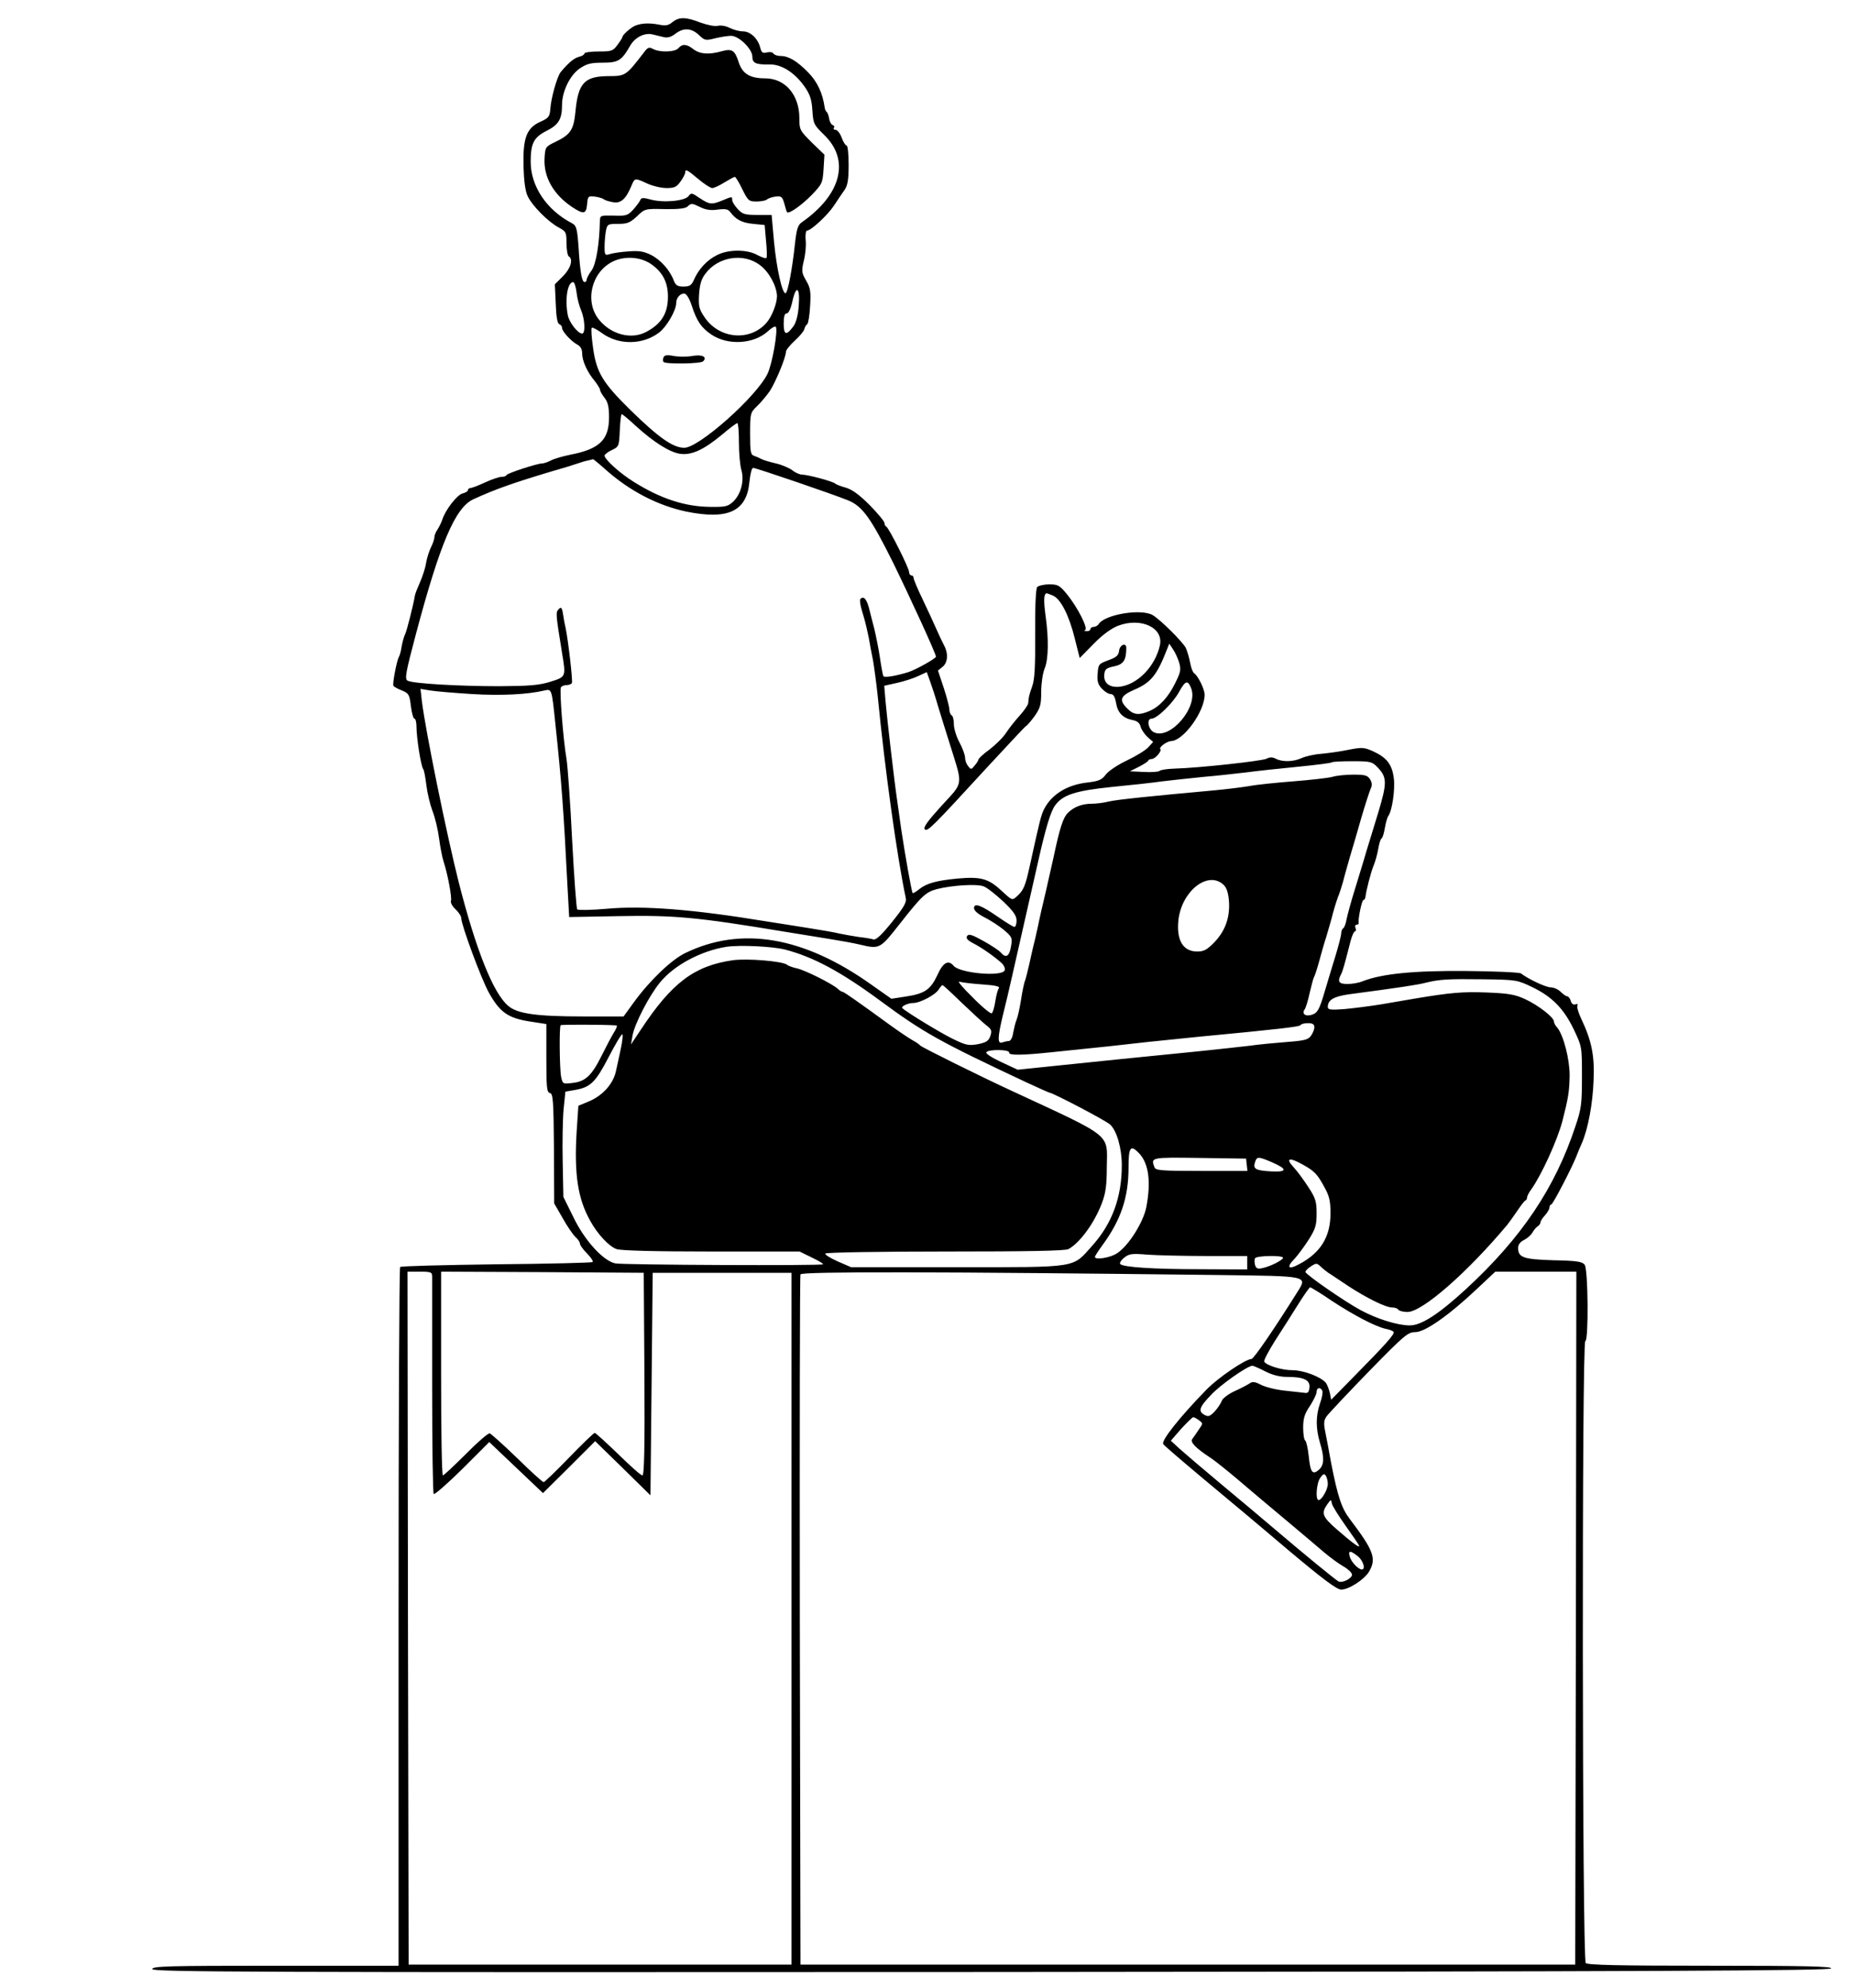 <?xml version="1.0" standalone="no"?>
<!DOCTYPE svg PUBLIC "-//W3C//DTD SVG 20010904//EN"
 "http://www.w3.org/TR/2001/REC-SVG-20010904/DTD/svg10.dtd">
<svg version="1.0" xmlns="http://www.w3.org/2000/svg"
 width="828pt" height="888pt" viewBox="0 0 828 888"
 preserveAspectRatio="xMidYMid meet">

<g transform="translate(0,888) scale(0.1,-0.1)"
fill="#000000" stroke="none">
<path d="M3003 8781 c-18 -15 -31 -17 -60 -11 -42 8 -78 7 -107 -5 -20 -9 -56
-41 -56 -50 0 -3 -10 -19 -22 -35 -20 -28 -27 -30 -85 -30 -35 0 -63 -4 -63
-9 0 -5 -11 -12 -25 -15 -22 -6 -47 -27 -81 -68 -16 -20 -43 -116 -46 -163 -3
-36 -7 -42 -45 -59 -62 -28 -78 -73 -75 -200 2 -65 8 -111 19 -133 19 -41 91
-114 138 -139 33 -18 35 -21 35 -71 0 -28 5 -55 10 -58 21 -13 9 -54 -26 -89
l-36 -36 4 -87 c2 -57 7 -88 16 -91 6 -2 12 -9 12 -16 0 -16 40 -60 68 -75 15
-8 22 -21 22 -40 0 -33 23 -84 57 -124 12 -16 23 -33 23 -39 0 -5 9 -21 20
-35 15 -19 20 -41 20 -87 0 -101 -43 -142 -173 -167 -34 -7 -73 -18 -87 -26
-14 -7 -31 -13 -39 -13 -22 0 -156 -44 -159 -52 -2 -5 -12 -8 -23 -8 -10 0
-43 -11 -73 -25 -30 -14 -60 -25 -65 -25 -6 0 -11 -4 -11 -9 0 -5 -11 -12 -24
-15 -25 -6 -78 -75 -91 -118 -4 -12 -14 -32 -21 -43 -8 -11 -14 -26 -14 -35 0
-8 -7 -28 -15 -44 -8 -16 -18 -47 -22 -70 -3 -22 -16 -61 -27 -86 -11 -25 -22
-52 -23 -60 -6 -38 -36 -157 -43 -171 -5 -9 -12 -34 -16 -55 -3 -22 -9 -43
-13 -49 -9 -16 -29 -119 -24 -128 2 -4 19 -14 38 -21 31 -13 34 -19 40 -70 4
-31 11 -56 16 -56 5 0 9 -16 9 -36 0 -48 20 -177 30 -189 4 -5 10 -37 14 -71
4 -34 16 -85 27 -115 12 -30 25 -85 30 -124 5 -38 14 -85 20 -103 19 -58 38
-162 33 -176 -3 -7 6 -24 20 -37 14 -13 26 -31 26 -40 0 -30 89 -271 123 -332
48 -87 85 -114 180 -129 l77 -12 0 -152 c0 -132 2 -153 16 -156 14 -3 16 -32
18 -248 l1 -245 38 -66 c20 -36 46 -74 57 -84 11 -10 20 -23 20 -30 0 -6 14
-26 31 -43 18 -18 29 -35 26 -39 -4 -3 -197 -8 -429 -10 -233 -3 -426 -8 -431
-12 -4 -4 -7 -708 -7 -1564 l0 -1557 -550 0 c-482 0 -550 -2 -550 -15 0 -13
420 -15 3747 -13 2986 2 3747 6 3751 16 3 9 -110 12 -540 12 -410 0 -547 3
-556 12 -16 16 -18 2778 -2 2778 15 0 13 321 -3 341 -10 14 -36 18 -138 20
-135 4 -159 12 -159 55 0 15 9 27 27 36 14 7 31 22 37 33 6 11 17 24 24 28 6
4 12 12 12 18 0 5 9 19 20 31 11 12 20 28 20 35 0 7 4 13 8 13 7 0 92 164 112
215 4 11 15 38 25 60 27 63 48 172 52 280 5 109 -9 177 -54 272 -14 29 -22 57
-18 62 3 6 0 8 -9 5 -9 -3 -17 2 -21 15 -3 12 -11 21 -16 21 -5 0 -18 9 -29
20 -11 11 -31 20 -45 20 -21 0 -100 37 -132 62 -6 5 -117 10 -245 11 -235 2
-376 -12 -463 -46 -16 -7 -47 -12 -67 -12 -39 0 -46 10 -29 43 8 16 13 33 43
150 6 23 15 42 19 42 5 0 6 7 3 15 -4 8 -1 15 5 15 6 0 10 3 9 8 -4 15 14 102
21 102 4 0 8 6 9 13 3 29 25 114 37 142 7 17 16 49 20 72 4 24 10 45 15 48 5
3 11 24 15 48 4 23 11 47 15 52 17 23 31 116 25 168 -8 63 -31 93 -94 122 -39
17 -48 18 -109 6 -37 -8 -92 -15 -122 -18 -30 -2 -69 -11 -87 -19 -37 -17 -86
-18 -115 -3 -15 8 -27 8 -42 0 -21 -10 -300 -41 -411 -44 -33 -1 -63 -6 -66
-10 -3 -4 -34 -7 -69 -5 l-64 3 40 20 c21 11 41 23 42 28 2 4 9 7 16 7 15 0
46 36 38 44 -8 8 29 35 48 36 55 1 150 132 150 207 0 24 -29 84 -47 96 -6 4
-14 25 -18 48 -4 22 -13 51 -19 65 -15 28 -111 124 -147 146 -50 31 -214 4
-242 -39 -4 -7 -15 -13 -22 -13 -8 0 -15 -4 -15 -10 0 -5 -8 -10 -17 -9 -10 0
-13 3 -7 5 15 6 -33 101 -81 160 -33 40 -41 44 -79 44 -24 0 -48 -6 -54 -12
-6 -8 -10 -88 -9 -208 1 -145 -2 -205 -13 -235 -14 -40 -16 -47 -18 -76 -1 -8
-18 -33 -38 -55 -19 -21 -47 -56 -60 -76 -13 -21 -47 -54 -74 -75 -28 -20 -50
-41 -50 -45 0 -4 -8 -17 -17 -27 -15 -19 -17 -19 -29 -3 -8 9 -14 26 -14 38 0
12 -11 42 -25 68 -14 26 -25 62 -25 81 0 19 -4 37 -10 40 -5 3 -10 15 -10 25
0 11 -11 54 -25 97 l-26 78 21 17 c23 19 26 59 6 96 -8 15 -23 47 -34 72 -11
25 -38 84 -61 132 -23 47 -41 91 -41 97 0 6 -4 11 -10 11 -5 0 -10 7 -10 15 0
18 -91 199 -102 203 -4 2 -8 9 -8 16 0 7 -29 42 -65 79 -47 47 -78 70 -108 79
-23 6 -44 15 -47 18 -7 9 -122 40 -147 40 -11 0 -32 9 -45 20 -14 10 -46 24
-72 30 -26 6 -54 14 -64 19 -9 5 -25 12 -34 15 -16 5 -18 19 -18 99 0 91 1 94
31 123 17 16 43 47 58 69 26 41 71 149 71 174 0 7 18 30 40 50 22 20 41 43 42
51 2 8 7 18 13 22 5 4 11 41 13 82 4 64 1 81 -18 113 -20 35 -21 42 -10 89 7
28 11 69 8 92 -2 23 1 42 6 42 18 0 92 69 120 111 16 24 37 56 48 71 14 21 18
46 18 113 0 47 -4 85 -9 85 -5 0 -15 16 -22 35 -7 19 -19 35 -27 35 -7 0 -11
4 -8 9 4 5 1 11 -6 13 -6 2 -13 15 -15 28 -2 13 -7 27 -11 30 -4 3 -8 12 -9
20 -9 64 -33 115 -73 156 -51 52 -88 74 -124 74 -14 0 -28 5 -32 11 -3 6 -16
8 -29 5 -19 -5 -24 -1 -30 22 -10 40 -44 72 -77 72 -16 0 -42 7 -58 15 -17 9
-40 13 -53 10 -13 -4 -47 3 -78 14 -66 26 -97 26 -126 2z m118 -57 c26 -25 30
-26 73 -15 25 6 57 11 71 11 35 0 95 -59 95 -93 0 -29 15 -36 78 -35 53 1 112
-37 156 -100 23 -33 31 -56 34 -104 4 -60 6 -65 52 -110 117 -112 78 -267 -98
-390 -19 -13 -24 -29 -32 -99 -11 -106 -32 -219 -42 -219 -15 0 -40 112 -51
228 l-11 122 -64 0 c-55 0 -66 3 -87 26 -14 15 -25 33 -25 40 0 17 0 17 -43
-1 -49 -20 -58 -19 -102 10 -35 24 -38 25 -50 9 -16 -22 -114 -31 -170 -15
-29 8 -41 8 -44 0 -2 -6 -16 -26 -31 -43 -26 -29 -33 -31 -89 -29 -60 1 -61 1
-62 -25 -2 -102 -17 -192 -37 -220 -12 -16 -22 -35 -22 -41 0 -6 -4 -11 -9
-11 -12 0 -20 41 -27 153 -6 86 -10 99 -28 109 -114 59 -186 165 -186 276 0
82 14 109 72 138 53 27 68 52 68 115 0 60 35 133 79 163 31 21 49 26 102 26
71 0 85 9 124 77 22 37 64 58 100 49 14 -3 36 -9 50 -12 16 -4 33 1 51 15 36
28 72 26 105 -5z m8 -770 c23 -11 46 -15 77 -10 34 4 46 2 56 -12 25 -33 51
-47 102 -52 l51 -5 6 -70 c4 -38 5 -73 2 -77 -2 -4 -19 2 -39 12 -46 27 -132
27 -183 0 -43 -21 -82 -63 -102 -110 -11 -25 -20 -30 -47 -30 -26 0 -34 5 -43
27 -17 46 -58 92 -101 114 -32 16 -53 20 -102 16 -33 -2 -71 -8 -83 -12 -21
-7 -23 -4 -23 33 0 22 3 54 6 71 6 30 9 31 55 31 40 0 53 5 84 34 35 34 36 34
125 32 60 -1 93 3 101 12 16 15 19 15 58 -4z m-215 -258 c48 -36 69 -80 69
-141 0 -76 -30 -123 -100 -159 -65 -33 -153 -10 -206 54 -67 79 -38 212 58
261 56 28 131 22 179 -15z m481 -1 c40 -30 74 -93 75 -138 0 -33 -24 -94 -48
-120 -75 -84 -212 -70 -276 27 -24 35 -27 49 -24 101 3 44 10 69 28 92 56 77
172 95 245 38z m-820 -122 c3 -27 13 -63 21 -81 16 -38 19 -102 4 -102 -19 0
-57 49 -64 81 -14 71 -2 149 24 149 5 0 12 -21 15 -47z m992 -61 c-3 -41 -12
-74 -24 -90 -31 -42 -43 -39 -43 12 0 32 4 46 13 46 9 0 19 22 26 55 17 76 35
61 28 -23z m-477 1 c22 -68 43 -98 88 -128 74 -49 188 -42 251 15 17 16 33 25
36 20 10 -17 -16 -165 -37 -209 -49 -102 -306 -331 -372 -331 -50 0 -113 44
-240 168 -124 122 -152 168 -167 276 -7 47 -10 89 -6 92 3 3 24 -8 47 -25 74
-53 181 -52 254 4 34 26 76 99 76 132 0 24 20 45 39 41 8 -2 22 -26 31 -55z
m-251 -535 c80 -73 153 -119 199 -125 51 -7 105 18 187 86 33 28 63 51 68 51
4 0 7 -39 7 -86 0 -48 5 -103 11 -123 14 -48 -2 -109 -37 -142 -23 -21 -34
-24 -102 -23 -112 1 -221 36 -342 112 -60 37 -130 100 -130 117 0 5 15 17 33
25 31 15 32 17 35 88 2 39 5 72 9 72 3 0 31 -23 62 -52z m-136 -194 c107 -96
234 -162 362 -189 187 -38 270 1 282 133 4 37 10 62 17 62 13 0 358 -118 424
-145 64 -26 102 -80 201 -279 80 -164 191 -406 191 -419 0 -8 -89 -58 -123
-69 -55 -17 -107 -26 -112 -18 -2 4 -9 40 -15 81 -6 41 -18 99 -25 129 -8 30
-19 74 -25 98 -7 25 -17 42 -25 42 -19 0 -19 -14 1 -80 9 -29 19 -74 24 -99 4
-25 13 -71 19 -101 5 -30 15 -102 21 -160 32 -329 87 -721 125 -900 5 -20 -8
-42 -61 -108 -46 -57 -71 -81 -83 -78 -9 3 -38 8 -66 11 -27 4 -66 11 -85 15
-19 5 -82 16 -140 25 -58 9 -143 23 -190 30 -322 53 -545 71 -710 56 -68 -6
-128 -7 -132 -3 -4 4 -14 144 -23 312 -8 168 -20 330 -25 360 -15 87 -32 308
-25 320 3 5 15 10 25 10 10 0 21 4 24 9 5 8 -17 195 -28 246 -3 11 -8 38 -11
59 -5 33 -9 37 -20 25 -14 -14 -13 -21 15 -195 18 -108 18 -107 -52 -129 -51
-16 -94 -19 -228 -20 -182 0 -390 12 -410 25 -13 8 -9 33 38 210 107 402 175
563 256 600 100 46 181 74 351 125 50 14 101 30 115 35 14 5 34 11 45 13 11 3
22 5 24 6 1 0 26 -20 54 -45z m2001 -565 c34 -16 71 -89 96 -191 l22 -87 62
63 c40 41 79 69 109 81 103 39 205 -9 187 -88 -21 -93 -98 -173 -177 -184 -48
-6 -76 16 -71 56 2 22 10 28 45 35 41 9 53 28 53 82 0 26 -29 14 -32 -12 -2
-21 -12 -30 -48 -43 -43 -16 -45 -18 -48 -60 -3 -34 2 -49 19 -67 12 -13 30
-24 39 -24 12 0 19 -11 24 -38 7 -45 30 -69 73 -78 22 -4 33 -13 37 -30 4 -14
18 -34 31 -46 l25 -22 -22 -24 c-13 -14 -56 -40 -96 -59 -40 -19 -82 -47 -93
-62 -18 -24 -31 -30 -82 -36 -90 -10 -159 -52 -193 -117 -14 -26 -20 -51 -64
-251 -21 -97 -29 -114 -59 -141 -21 -19 -21 -18 -70 27 -57 53 -91 62 -194 53
-94 -9 -138 -21 -171 -47 -15 -12 -28 -20 -30 -18 -5 6 -35 177 -51 284 -8 55
-16 116 -19 135 -10 65 -45 364 -51 436 l-6 71 58 13 c32 7 75 21 95 31 l37
17 15 -42 c8 -22 24 -70 34 -106 11 -36 36 -117 56 -180 57 -183 60 -161 -39
-269 -61 -67 -83 -97 -75 -105 12 -12 31 7 278 276 90 97 167 180 173 184 6 3
24 24 40 46 25 36 29 50 29 108 0 37 7 84 15 103 18 42 19 135 4 241 -9 67 -7
96 6 96 2 0 15 -5 29 -11z m562 -298 c9 -32 7 -43 -17 -91 -31 -64 -71 -107
-116 -126 -47 -20 -71 -17 -98 11 -39 38 -32 57 30 84 75 32 102 65 147 181
l10 25 16 -24 c10 -14 22 -41 28 -60z m54 -116 c32 -83 -93 -230 -166 -196
-26 12 -35 61 -11 61 24 0 96 70 123 120 28 51 39 54 54 15z m-3212 -25 c130
-8 248 -2 324 16 32 7 32 8 48 -146 28 -263 37 -385 55 -740 l7 -126 221 4
c246 5 353 -5 732 -68 66 -11 161 -26 210 -34 50 -8 110 -19 135 -25 89 -21
90 -20 178 92 99 126 117 143 167 156 68 17 178 24 208 12 16 -6 55 -37 88
-68 45 -43 59 -63 59 -85 0 -15 -4 -28 -10 -28 -5 0 -37 20 -72 44 -78 54
-108 65 -108 39 1 -11 18 -26 48 -41 26 -13 64 -38 86 -56 36 -31 38 -35 31
-74 -7 -44 -23 -53 -45 -27 -7 9 -42 32 -78 52 -52 29 -66 33 -73 22 -6 -10 2
-19 29 -33 37 -19 91 -57 126 -88 10 -10 16 -24 13 -32 -12 -30 -200 -13 -228
20 -23 28 -47 16 -72 -40 -31 -66 -56 -84 -141 -97 l-65 -10 -88 62 c-303 216
-582 264 -833 142 -62 -30 -160 -124 -230 -221 l-45 -62 -179 0 c-210 0 -295
12 -336 47 -66 55 -143 246 -221 551 -54 214 -148 674 -165 811 l-6 54 43 -7
c24 -4 108 -11 187 -16z m4044 -327 c43 -45 43 -69 4 -200 -20 -65 -45 -147
-56 -183 -10 -36 -33 -109 -49 -162 -17 -54 -33 -114 -37 -133 -3 -19 -10 -38
-15 -41 -5 -3 -9 -13 -9 -22 0 -9 -11 -53 -25 -99 -14 -46 -37 -121 -51 -169
-21 -71 -30 -87 -51 -95 -31 -12 -52 2 -36 23 5 7 15 40 22 73 8 33 16 65 19
70 4 6 14 37 23 70 9 33 23 83 32 110 8 28 23 77 31 110 9 33 21 69 26 80 4
11 13 38 19 60 5 22 19 69 29 105 11 36 34 115 51 175 18 61 37 120 42 131 8
16 7 27 -2 43 -12 18 -23 21 -74 21 -33 0 -76 -4 -95 -10 -19 -5 -98 -14 -175
-20 -77 -6 -165 -15 -195 -21 -30 -5 -100 -14 -155 -19 -275 -25 -434 -41
-473 -50 -23 -6 -58 -10 -76 -10 -44 0 -80 -14 -107 -41 -21 -21 -36 -66 -64
-199 -8 -36 -24 -105 -35 -155 -12 -49 -28 -119 -35 -155 -8 -36 -17 -76 -21
-90 -3 -14 -12 -50 -18 -80 -7 -30 -15 -62 -18 -70 -4 -8 -12 -46 -18 -85 -6
-38 -15 -79 -20 -90 -5 -11 -11 -37 -15 -57 -3 -23 -12 -38 -20 -38 -7 0 -20
-3 -29 -6 -22 -8 -21 22 3 122 11 43 29 120 40 169 33 145 101 444 118 520 33
147 55 219 74 246 34 49 91 67 254 84 83 8 184 19 225 25 41 5 125 14 185 20
61 5 146 15 190 20 44 6 147 17 229 25 82 8 152 17 154 20 3 3 44 5 92 5 81 0
88 -2 112 -27z m-692 -521 c16 -13 24 -32 28 -70 7 -75 -14 -137 -63 -189 -34
-35 -48 -43 -78 -43 -64 0 -94 51 -84 142 15 126 127 217 197 160z m-1955
-293 c127 -33 250 -99 425 -228 194 -143 263 -182 653 -365 54 -25 101 -46
103 -46 14 0 253 -125 272 -143 30 -28 52 -106 52 -182 0 -142 -43 -260 -132
-359 -90 -101 -57 -96 -602 -96 l-475 0 -60 26 c-33 15 -58 30 -55 35 3 5 242
9 535 9 375 0 537 3 551 11 51 28 116 117 149 205 17 44 22 81 22 160 2 154
31 130 -423 341 -137 63 -405 196 -410 203 -3 4 -18 15 -35 24 -16 9 -62 40
-102 69 -136 99 -204 147 -210 147 -4 0 -14 6 -22 14 -26 23 -148 84 -183 91
-18 4 -38 11 -43 16 -21 16 -178 29 -243 20 -172 -25 -272 -101 -410 -310
l-44 -66 7 40 c9 51 73 176 122 236 62 77 183 142 297 160 60 9 204 2 261 -12z
m3338 -168 c89 -43 141 -96 186 -190 36 -76 36 -76 36 -211 0 -121 -3 -144
-29 -220 -91 -276 -241 -499 -488 -727 -123 -113 -200 -163 -252 -163 -53 0
-145 28 -219 68 -71 38 -247 160 -247 171 0 5 11 16 25 25 23 15 26 15 43 -1
10 -10 26 -22 34 -28 9 -5 47 -31 86 -57 84 -55 170 -98 200 -98 11 0 24 -4
27 -10 3 -5 22 -10 41 -10 66 0 269 178 446 390 7 9 27 36 43 60 17 25 33 47
38 48 4 2 7 8 7 14 0 5 8 22 19 36 47 67 115 217 138 302 27 105 32 135 33
207 0 74 -28 181 -56 214 -8 8 -14 20 -14 26 0 19 -70 73 -128 100 -48 22 -76
26 -172 30 -108 4 -158 0 -320 -27 -36 -6 -104 -18 -152 -26 -48 -8 -121 -17
-162 -21 -63 -5 -76 -3 -76 9 0 32 26 47 95 57 234 31 304 42 340 51 64 16
101 18 260 16 147 -2 151 -3 218 -35z m-2456 12 c59 -4 80 -9 74 -17 -5 -6
-12 -32 -16 -59 -4 -26 -11 -50 -16 -53 -5 -3 -44 29 -86 72 -43 42 -69 73
-58 69 11 -3 57 -9 102 -12z m-93 -81 c45 -43 94 -88 109 -100 25 -19 28 -25
20 -49 -8 -23 -18 -29 -56 -37 -41 -7 -53 -5 -112 24 -52 25 -205 118 -225
137 -8 7 24 23 48 23 31 0 99 36 114 60 7 11 15 20 17 20 3 0 41 -35 85 -78z
m-1541 -102 c5 0 0 -15 -12 -33 -11 -18 -35 -64 -54 -102 -44 -89 -73 -116
-130 -122 -43 -5 -44 -5 -51 27 -7 36 -9 224 -2 231 3 3 192 3 249 -1z m3117
-8 c0 -10 -7 -27 -15 -38 -12 -18 -29 -22 -107 -28 -51 -4 -127 -11 -168 -17
-41 -5 -145 -16 -230 -25 -192 -19 -491 -49 -670 -68 l-135 -14 -73 34 c-41
19 -71 38 -67 44 9 14 106 13 102 -2 -2 -12 56 -12 188 2 243 25 302 31 431
46 78 8 183 19 235 24 338 32 444 44 447 51 2 5 17 9 33 9 21 0 29 -5 29 -18z
m-3097 -94 c-7 -35 -18 -82 -23 -106 -13 -54 -58 -105 -119 -131 l-48 -20 -8
-120 c-11 -188 6 -296 61 -394 32 -59 84 -114 117 -126 18 -7 170 -11 423 -11
l395 0 55 -27 c30 -14 52 -28 50 -30 -6 -7 -894 -3 -928 4 -54 11 -138 103
-188 208 l-44 89 -3 155 c-2 86 0 192 4 236 l8 79 45 8 c67 12 90 34 148 146
29 56 56 102 61 102 4 0 1 -28 -6 -62z m2315 -470 c43 -47 53 -128 31 -242
-14 -67 -79 -170 -129 -203 -30 -21 -100 -32 -100 -17 0 4 15 27 34 53 82 112
116 213 116 345 0 94 9 105 48 64z m480 -50 l3 -28 -204 0 c-178 0 -206 2
-211 16 -17 45 -18 45 202 42 l207 -3 3 -27z m112 11 c71 -31 70 -45 -4 -41
-69 4 -81 11 -71 41 8 26 14 26 75 0z m137 -10 c54 -30 66 -43 97 -100 23 -41
28 -63 28 -119 0 -105 -45 -177 -141 -227 -45 -25 -57 -15 -24 20 17 17 47 58
67 89 31 49 36 65 36 118 0 54 -5 69 -37 118 -20 31 -50 72 -67 90 -36 39 -18
44 41 11z m-429 -409 l182 0 0 -30 0 -30 -207 1 c-214 0 -346 9 -360 23 -4 4
3 17 17 28 22 18 34 20 105 14 44 -3 162 -6 263 -6z m342 -8 c0 -10 -57 -39
-92 -46 -21 -5 -28 -2 -33 14 -3 11 -3 24 0 30 7 12 125 14 125 2z m-3800 -84
c0 -13 0 -235 0 -494 0 -259 3 -474 7 -477 4 -4 61 46 128 112 l120 120 120
-114 120 -114 117 116 116 116 124 -121 123 -121 5 497 5 497 310 0 310 0 0
-1545 0 -1545 -855 0 -855 0 -3 1548 -2 1547 55 0 c50 0 55 -2 55 -22z m948
-435 c2 -336 -1 -453 -9 -453 -7 0 -55 43 -108 95 -54 52 -101 95 -105 95 -4
0 -55 -49 -114 -110 -58 -60 -110 -110 -114 -110 -5 0 -58 48 -119 108 -61 59
-116 108 -122 110 -7 1 -55 -40 -107 -93 -52 -52 -98 -95 -102 -95 -5 0 -8
205 -8 455 l0 455 453 -2 452 -3 3 -452z m2571 442 c396 -5 391 -3 345 -76
-102 -163 -195 -299 -205 -299 -26 0 -150 -84 -201 -137 -120 -123 -203 -228
-193 -243 3 -6 84 -75 178 -154 95 -79 266 -222 381 -320 155 -130 216 -176
236 -176 34 0 103 45 124 80 34 58 22 93 -85 234 -38 50 -55 102 -85 256 -8
47 -20 107 -25 133 -8 39 -7 53 5 70 8 12 93 102 188 200 161 165 176 177 209
177 43 0 150 75 275 193 l82 77 181 0 181 0 -2 -1547 -3 -1548 -1730 0 -1730
0 -3 1535 c-1 844 0 1541 3 1548 5 13 626 12 1874 -3z m497 -114 c102 -67 195
-115 241 -126 18 -3 35 -10 37 -14 6 -9 -36 -56 -172 -194 l-107 -109 -6 31
c-4 17 -12 37 -18 45 -23 27 -100 56 -150 56 -47 0 -114 21 -125 38 -3 5 19
47 48 93 30 46 76 119 103 162 26 42 51 77 54 77 4 0 47 -26 95 -59z m-296
-316 c33 -17 66 -25 99 -25 74 0 103 -14 99 -48 -2 -21 -8 -26 -23 -23 -11 1
-51 6 -90 10 -38 4 -85 16 -104 26 -27 14 -38 15 -50 6 -9 -6 -39 -22 -68 -35
-28 -13 -54 -33 -57 -44 -4 -11 -18 -32 -31 -46 -21 -22 -28 -25 -45 -16 -30
16 -25 34 28 89 40 44 161 129 185 131 4 0 30 -11 57 -25z m256 -88 c2 -7 -2
-32 -11 -56 -19 -55 -19 -112 0 -175 20 -66 19 -99 -4 -120 -29 -26 -39 -13
-46 59 -4 36 -11 68 -16 71 -5 3 -9 29 -9 57 0 41 6 62 30 97 16 25 30 53 30
63 0 20 18 23 26 4z m-551 -131 c18 -13 18 -14 -1 -41 -10 -15 -23 -34 -29
-42 -11 -15 15 -41 85 -87 19 -13 73 -56 120 -96 98 -83 101 -86 235 -198 55
-46 122 -103 149 -126 26 -22 64 -50 85 -62 20 -11 37 -27 39 -36 3 -17 -44
-41 -61 -31 -17 10 -156 124 -278 228 -58 49 -170 144 -250 210 -79 66 -161
136 -182 155 l-38 35 46 53 c26 28 50 52 54 52 4 0 16 -6 26 -14z m575 -284
c0 -25 -27 -72 -41 -72 -15 0 -10 74 7 99 13 18 18 20 25 10 5 -8 9 -24 9 -37z
m81 -189 c32 -45 59 -84 59 -88 0 -9 -33 16 -101 75 -63 55 -69 71 -42 110 17
24 18 24 21 5 2 -11 31 -57 63 -102z m53 -134 c24 -19 36 -59 18 -59 -16 0
-49 35 -54 58 -8 27 2 28 36 1z"/>
<path d="M3030 8665 c-15 -18 -82 -20 -113 -4 -18 10 -24 8 -41 -15 -81 -105
-82 -106 -160 -106 -106 -1 -134 -31 -146 -158 -8 -83 -22 -103 -90 -136 -44
-21 -45 -23 -48 -72 -5 -84 39 -162 122 -218 53 -35 64 -33 68 12 3 35 5 37
33 34 16 -2 34 -7 40 -11 5 -5 24 -11 42 -14 35 -7 58 13 83 73 15 36 15 36
71 10 24 -11 63 -20 86 -20 35 0 45 5 62 29 12 16 21 34 21 40 0 18 9 13 59
-29 26 -22 54 -40 62 -40 8 0 32 11 54 25 22 13 43 25 47 25 3 0 19 -25 33
-55 26 -52 29 -55 64 -55 20 0 41 4 46 9 6 5 23 11 39 13 26 3 30 -1 39 -32 5
-19 10 -36 12 -38 8 -9 65 31 110 77 47 49 49 54 53 115 l4 65 -56 54 c-54 54
-56 57 -56 109 0 104 -63 178 -153 178 -67 0 -100 20 -117 69 -18 57 -30 65
-77 52 -57 -16 -97 -13 -126 9 -30 24 -50 25 -67 5z"/>
<path d="M2963 7283 c-3 -7 -3 -17 1 -20 10 -10 165 -8 176 3 20 20 -4 32 -48
24 -23 -4 -60 -4 -83 0 -31 6 -42 4 -46 -7z"/>
</g>
</svg>
